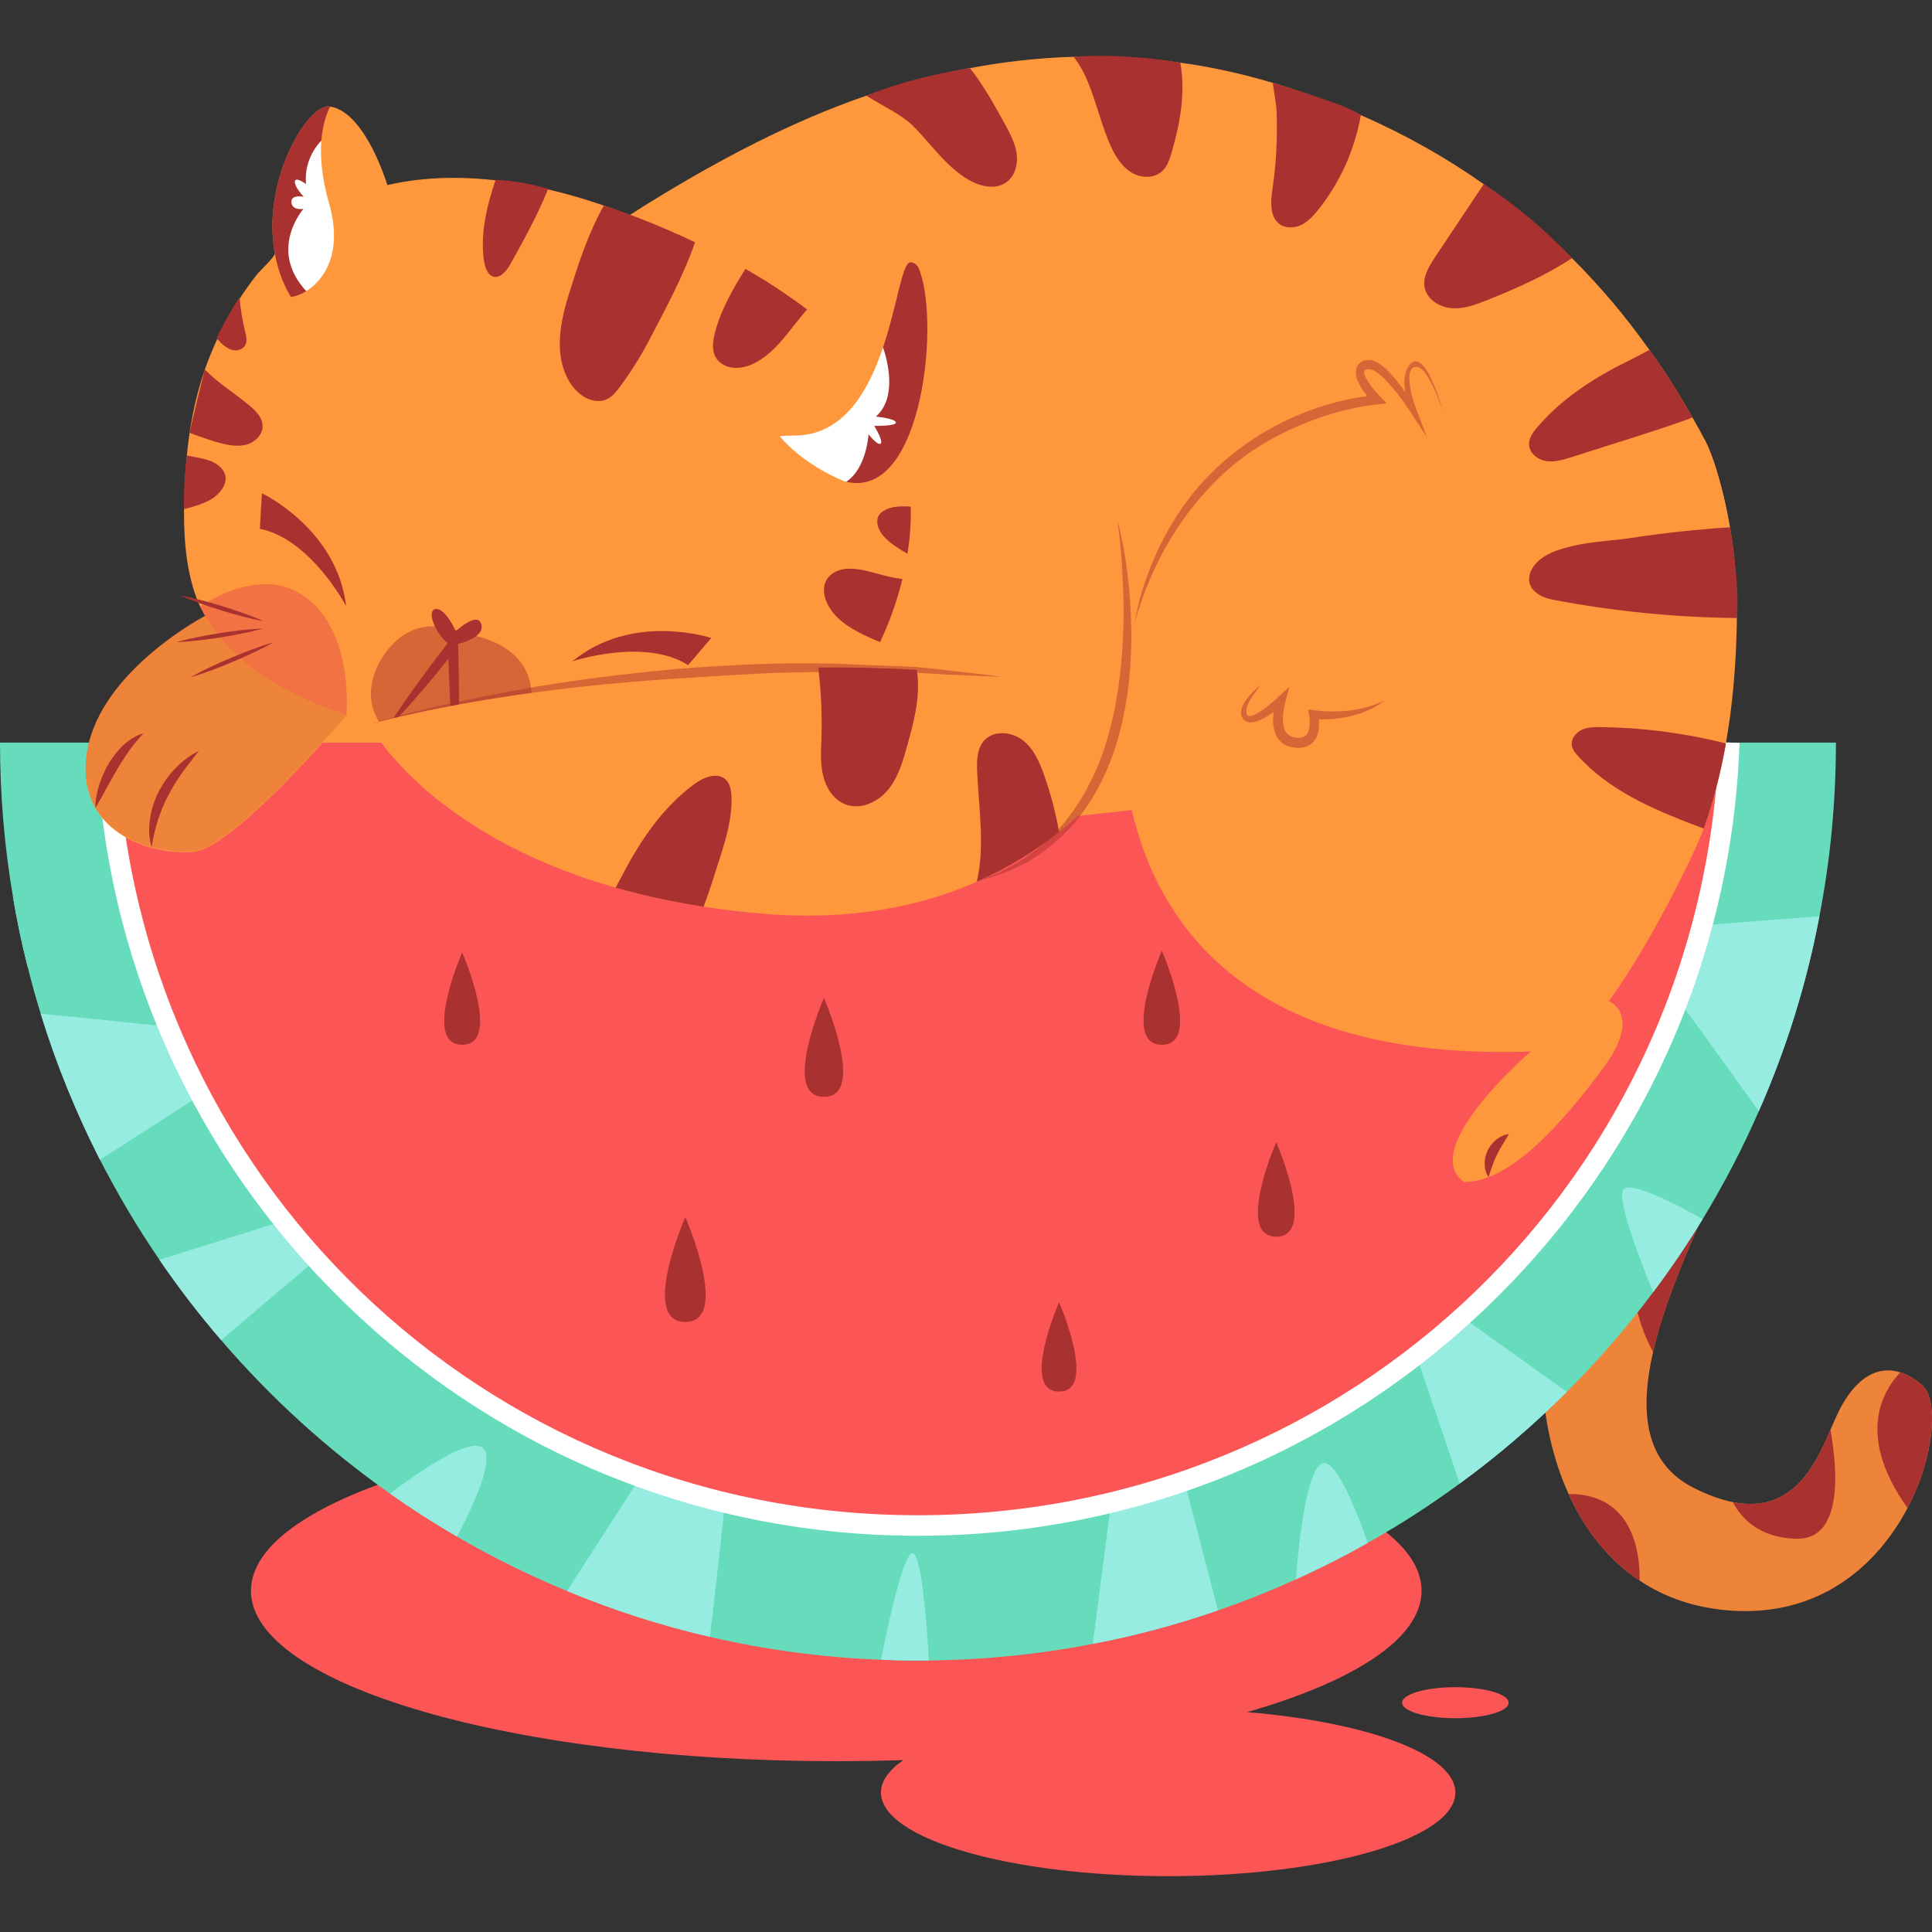 <?xml version="1.0" encoding="UTF-8"?>
<!-- Generator: Adobe Illustrator 25.2.3, SVG Export Plug-In . SVG Version: 6.00 Build 0)  -->
<svg xmlns="http://www.w3.org/2000/svg" xmlns:xlink="http://www.w3.org/1999/xlink" version="1.1" id="Capa_1" x="0px" y="0px" viewBox="0 0 512 512" style="enable-background:new 0 0 512 512;" xml:space="preserve" width="512" height="512">
<rect x="0" y="0" width="512" height="512" fill="#333333" stroke="none"/>
<g>
	<g>
		<path style="fill:#97ECE2;" d="M25.264,248.665c0.222,1.78-11.198,5.612-17.897,7.688c-1.557-6.081-2.868-12.261-3.906-18.54    C7.49,239.42,24.992,246.44,25.264,248.665z"/>
	</g>
	<g>
		<g>
			<path style="fill:#FB5555;" d="M330.495,453.731c28.532-8.192,46.234-19.574,46.234-32.164     c0-24.948-69.446-45.172-155.112-45.172S66.506,396.619,66.506,421.567c0,24.948,69.446,45.172,155.112,45.172     c6.025,0,11.958-0.111,17.803-0.305c-3.834,2.647-5.956,5.556-5.956,8.609c0,12.241,34.077,22.165,76.112,22.165     s76.112-9.924,76.112-22.165C385.69,464.914,362.355,456.379,330.495,453.731z"/>
		</g>
		<g>
			<path style="fill:#FB5555;" d="M385.69,447.121c-7.799,0-14.122,1.841-14.122,4.112c0,2.271,6.322,4.113,14.122,4.113     c7.799,0,14.122-1.841,14.122-4.113C399.812,448.962,393.489,447.121,385.69,447.121z"/>
		</g>
	</g>
	<g>
		<path style="fill:#FF983D;" d="M82.46,166.554c-1.272,2.171-10.272,46.536-10.272,46.536l40.668,8.139l20.571-15.639    l-4.161-43.046L82.46,166.554z"/>
	</g>
	<g>
		<g>
			<path style="fill:#FF983D;" d="M505.511,399.636c-7.843,14.921-23.019,28.852-46.859,27.181     c-9.486-0.68-17.498-3.511-24.123-7.956c-8.41-5.521-14.61-13.619-18.829-22.934c-8.664-19.027-9.06-43.292-3.171-62.007     c11.043-35.109,51.984-101.363,51.984-101.363s7.135,44.169-7.135,76.023c-2.039,4.502-4.162,9.202-6.286,13.958     c-5.323,11.977-10.448,24.435-13.024,35.732c0,0,0,0,0,0.028c-3.624,15.941-2.209,29.503,10.844,36.043     c3.822,1.925,7.22,3.115,10.278,3.738h0.028c15.658,3.086,21.66-9.344,25.879-19.168c0.538-1.189,1.019-2.35,1.501-3.426     c4.105-9.202,10.164-13.987,16.988-11.779h0.028c1.869,0.566,3.794,1.671,5.719,3.341     C513.75,370.812,512.816,385.649,505.511,399.636z"/>
		</g>
		<g style="opacity:0.2;">
			<path style="fill:#A9312F;" d="M505.511,399.636c-7.843,14.921-23.019,28.852-46.859,27.181     c-9.486-0.68-17.498-3.511-24.123-7.956c-8.41-5.521-14.61-13.619-18.829-22.934c-8.664-19.027-9.06-43.292-3.171-62.007     c11.043-35.109,51.984-101.363,51.984-101.363s7.135,44.169-7.135,76.023c-2.039,4.502-4.162,9.202-6.286,13.958     c-5.323,11.977-10.448,24.435-13.024,35.732c0,0,0,0,0,0.028c-3.624,15.941-2.209,29.503,10.844,36.043     c3.822,1.925,7.22,3.115,10.278,3.738h0.028c15.658,3.086,21.66-9.344,25.879-19.168c0.538-1.189,1.019-2.35,1.501-3.426     c4.105-9.202,10.164-13.987,16.988-11.779h0.028c1.869,0.566,3.794,1.671,5.719,3.341     C513.75,370.812,512.816,385.649,505.511,399.636z"/>
		</g>
		<g>
			<path style="fill:#A9312F;" d="M505.511,399.636c-13.336-18.687-7.05-30.466-1.925-35.93h0.028     c1.869,0.566,3.794,1.671,5.719,3.341C513.75,370.812,512.816,385.649,505.511,399.636z"/>
		</g>
		<g>
			<path style="fill:#A9312F;" d="M476.093,407.79c-9.768-0.227-14.554-5.295-16.875-9.712c15.658,3.086,21.66-9.344,25.879-19.168     C486.994,389.67,488.438,408.045,476.093,407.79z"/>
		</g>
		<g>
			<path style="fill:#A9312F;" d="M434.529,418.861c-8.41-5.521-14.61-13.619-18.829-22.934     C432.66,395.87,434.613,411.103,434.529,418.861z"/>
		</g>
		<g>
			<path style="fill:#A9312F;" d="M451.092,322.537c-5.323,11.977-10.448,24.435-13.024,35.732     c-3.171-5.861-7.164-16.195-3.539-26.87C437.898,321.405,445.627,321.207,451.092,322.537z"/>
		</g>
	</g>
	<g>
		<path style="fill:#67DCBC;" d="M486.539,196.803c0,15.722-1.483,31.098-4.375,46.004c-3.411,18.021-8.85,35.325-16.068,51.69    c-4.326,9.888-9.319,19.455-14.881,28.601c-4.079,6.674-8.43,13.126-13.101,19.331c-6.996,9.369-14.634,18.194-22.891,26.426    c-8.825,8.8-18.293,16.958-28.379,24.3c-7.787,5.735-15.919,10.976-24.374,15.722c-6.18,3.51-12.533,6.724-19.035,9.666    c-6.724,3.041-13.621,5.809-20.666,8.232c-10.728,3.708-21.803,6.699-33.174,8.874c-14.091,2.744-28.601,4.227-43.433,4.4    c-0.964,0.025-1.928,0.025-2.892,0.025c-3.288,0-6.551-0.074-9.789-0.223c-15.524-0.593-30.677-2.645-45.336-6.056    c-13.052-3.016-25.709-7.094-37.871-12.162c-10.086-4.153-19.826-8.973-29.17-14.412c-6.081-3.56-12.014-7.342-17.749-11.396    c-16.562-11.668-31.592-25.338-44.743-40.664c-5.834-6.798-11.297-13.893-16.365-21.309c-5.785-8.479-11.05-17.329-15.747-26.5    c0,0-0.025-0.05-0.074-0.124c-6.254-12.31-11.52-25.19-15.648-38.588c-1.236-4.054-2.398-8.133-3.411-12.286    c-1.557-6.081-2.868-12.261-3.906-18.54C1.187,224.489,0,210.77,0,196.803H486.539z"/>
	</g>
	<g>
		<path style="fill:#97ECE2;" d="M246.162,440.047c-0.964,0.025-1.928,0.025-2.892,0.025c-3.288,0-6.551-0.074-9.789-0.223    c1.805-9.121,5.76-27.488,8.207-28.205C244.184,410.903,245.618,430.604,246.162,440.047z"/>
	</g>
	<g>
		<path style="fill:#97ECE2;" d="M188.144,433.793c-13.052-3.016-25.709-7.094-37.871-12.162l28.008-43.458    c0,0,14.56,4.153,15.055,5.933C193.681,385.441,190.072,417.28,188.144,433.793z"/>
	</g>
	<g>
		<path style="fill:#97ECE2;" d="M121.103,407.219c-6.081-3.56-12.014-7.342-17.749-11.396c7.589-5.735,21.086-15.129,24.646-12.063    C131.164,386.479,125.652,398.592,121.103,407.219z"/>
	</g>
	<g>
		<path style="fill:#97ECE2;" d="M88.003,330.142c0,0-17.971,15.351-29.392,25.017c-5.834-6.798-11.297-13.893-16.365-21.309    l36.042-11.297L88.003,330.142z"/>
	</g>
	<g>
		<path style="fill:#97ECE2;" d="M61.454,284.633c0,0.371-34.954,22.718-34.954,22.718s-0.025-0.05-0.074-0.124    c-6.254-12.31-11.52-25.19-15.648-38.588c17.477,1.681,44.817,4.623,44.817,4.623S61.355,284.336,61.454,284.633z"/>
	</g>
	<g>
		<path style="fill:#97ECE2;" d="M322.769,426.773c-10.728,3.708-21.803,6.699-33.174,8.874l4.82-37.129l18.318-10.432    L322.769,426.773z"/>
	</g>
	<g>
		<path style="fill:#97ECE2;" d="M362.469,408.875c-6.18,3.51-12.533,6.724-19.035,9.666c0.816-10.951,2.818-27.513,6.477-30.455    C353.372,385.293,358.959,398.864,362.469,408.875z"/>
	</g>
	<g>
		<path style="fill:#97ECE2;" d="M415.222,368.854c-8.825,8.8-18.293,16.958-28.379,24.3l-12.805-37.846l11.643-7.564    L415.222,368.854z"/>
	</g>
	<g>
		<path style="fill:#97ECE2;" d="M451.214,323.097c-4.079,6.674-8.43,13.126-13.101,19.331c-2.818-6.847-9.913-24.695-7.886-27.217    C432.254,312.69,445.924,320.106,451.214,323.097z"/>
	</g>
	<g>
		<path style="fill:#97ECE2;" d="M482.164,242.807c-3.411,18.021-8.85,35.325-16.068,51.69    c-7.268-10.234-21.506-29.862-21.531-29.862c0.222,0,8.726-19.578,8.726-19.578L482.164,242.807z"/>
	</g>
	<g>
		<g>
			<path style="fill:#FB5555;" d="M458.274,196.794c-4.049,115.265-98.758,207.483-215.014,207.483S32.294,312.059,28.245,196.794"/>
		</g>
		<g>
			<path style="fill:#FFFFFF;" d="M243.261,404.631c-56.224,0-109.435-21.527-149.832-60.616     c-40.297-38.994-63.572-91.273-65.536-147.208l0.708-0.025c4.078,116.154,98.369,207.141,214.661,207.141     c116.29,0,210.581-90.987,214.66-207.141l0.708,0.025c-1.966,55.935-25.24,108.214-65.538,147.208     C352.696,383.104,299.484,404.631,243.261,404.631z"/>
		</g>
	</g>
	<g>
		<path style="fill:#FFFFFF;" d="M243.261,406.999c-56.841,0-110.638-21.764-151.478-61.284    c-40.74-39.421-64.272-92.277-66.256-148.825l5.44-0.191C35,311.572,128.249,401.554,243.261,401.554    c115.009,0,208.258-89.982,212.294-204.855l5.44,0.191c-1.986,56.551-25.516,109.404-66.256,148.825    C353.898,385.234,300.102,406.999,243.261,406.999z"/>
	</g>
	<g>
		<path style="fill:#FF983D;" d="M466.287,150.699c0,0.028,0,0.028,0,0.057c0,0-0.028-0.085-0.085-0.255    C466.231,150.558,466.259,150.643,466.287,150.699z"/>
	</g>
	<g>
		<g>
			<g>
				<path style="fill:#FF983D;" d="M54.465,163.158c0,0-27.679,14.38-31.354,35.807c-3.675,21.427,16.776,27.96,28.397,26.735      c11.621-1.225,45.404-41.894,45.404-41.894L54.465,163.158z"/>
			</g>
			<g style="opacity:0.2;">
				<path style="fill:#A9312F;" d="M54.465,162.976c0,0-27.679,14.381-31.354,35.807c-3.675,21.427,16.776,27.96,28.397,26.735      s45.404-41.893,45.404-41.893L54.465,162.976z"/>
			</g>
		</g>
		<g>
			<path style="fill:#A9312F;" d="M40.207,224.488c-0.799-2.415-0.814-5.041-0.441-7.562c0.366-2.539,1.214-5,2.359-7.299     c1.246-2.241,2.679-4.394,4.513-6.168c1.763-1.83,3.833-3.331,6.061-4.494c-1.509,2.038-3.068,3.883-4.434,5.86     c-1.407,1.94-2.614,3.975-3.722,6.049c-1.094,2.085-1.967,4.271-2.714,6.525C41.11,219.665,40.538,221.996,40.207,224.488z"/>
		</g>
		<g>
			<path style="fill:#A9312F;" d="M25.274,214.135c-0.018-2.088,0.403-4.118,1.007-6.081c0.597-1.971,1.462-3.854,2.485-5.659     c1.089-1.767,2.356-3.448,3.885-4.884c1.547-1.414,3.355-2.587,5.345-3.194c-1.383,1.57-2.608,3.049-3.757,4.605     c-1.093,1.598-2.155,3.19-3.131,4.859C29.125,207.115,27.383,210.582,25.274,214.135z"/>
		</g>
	</g>
	<g>
		<g>
			<path style="fill:#FF983D;" d="M458.36,139.742c-0.68-4.36-1.586-8.636-2.775-12.77c-1.019-3.568-2.265-6.994-3.737-10.278     c-0.028-0.028-0.028-0.085-0.057-0.113c-1.048-2.01-2.124-3.992-3.256-5.946c-2.265-3.992-4.643-7.928-7.192-11.779     c-1.359-2.067-2.775-4.105-4.247-6.144c-6.059-8.551-12.883-16.705-20.499-24.293c-7.107-7.05-14.865-13.619-23.387-19.621     c-9.853-6.937-20.669-13.081-32.561-18.291c-6.994-3.058-14.355-5.804-22.113-8.183c-0.425-0.142-0.821-0.255-1.246-0.368     c-8.324-2.492-16.507-4.247-24.491-5.351c-9.74-1.387-19.168-1.84-28.257-1.557c-9.598,0.283-18.8,1.359-27.492,3.001     c-9.853,1.84-19.055,4.388-27.464,7.305c-20.019,6.914-38.927,16.94-56.938,28c-1.525,0.937-3.029,1.906-4.534,2.875     c-0.322,0.208-1.184,0.738-1.184,0.738s-1.011-0.343-1.562-0.554c-19.273-7.39-42.237-12.112-62.699-7.372     c-3.746-11.319-9.13-19.863-15.177-20.798c-0.115-0.022-0.24-0.039-0.352-0.047c-5.458-0.581-17.883,19.377-14.306,38.985     c0.135,0.741-4.059,4.686-4.715,5.525c-1.67,2.135-3.25,4.339-4.719,6.617c-2.935,4.55-5.447,9.372-7.507,14.379     c-4.575,11.12-6.355,22.67-6.917,34.607c-0.449,9.523-0.392,19.706,2.634,28.845c0.401,1.21,0.862,2.4,1.416,3.548     c4.995,10.344,15.887,21.462,38.799,28.68c0.58,0.194,1.192,0.387,1.805,0.58c0.032,0,0.032,0,0.033-0.004     c3.127,1.675,6.292,3.201,9.493,4.579c8.493,3.688,17.172,6.407,25.591,8.344c3.539,0.857,7.04,1.565,10.43,2.123     c8.903,1.564,17.284,2.309,24.399,2.682c1.954,0.102,3.805,0.169,5.562,0.211l37.117,16.871l93.69-10.08l119.654-12.854     l37.119-3.992c0.057-0.311,0.114-0.651,0.142-0.963c1.557-9.57,2.831-21.122,2.973-33.099     C459.945,155.796,459.549,147.641,458.36,139.742z"/>
		</g>
		<g>
			<g>
				<path style="fill:#A9312F;" d="M224.279,127.674L224.279,127.674l-8.324-9.913l12.05-3.821l6.016-21.865      c3.767-11.219,5.046-22.342,7.166-22.533c0.753-0.076,1.437,0.343,2.068,1.105C249.315,83.295,244.9,132.589,224.279,127.674z"/>
			</g>
			<g>
				<path style="fill:#FFFFFF;" d="M231.672,112.856c0,0,2.471,3.981,1.717,4.685c-0.753,0.705-3.223-2.457-3.223-2.457      s-0.456,8.933-5.887,12.59c-0.158-0.019-0.333-0.076-0.491-0.114c0,0-10.547-4.038-17.153-11.961      c1.121-0.114,2.418-0.172,3.872-0.172c13,0,19.605-11.733,23.512-23.352c1.139,3.352,3.855,13.295-1.91,18.323      c0,0,5.029,0.476,5.308,1.524C237.699,112.97,231.672,112.856,231.672,112.856z"/>
			</g>
		</g>
		<g>
			<g>
				<path style="fill:#A9312F;" d="M77.075,78.716c-13.08-22.357,3.515-51.225,10.061-50.521c0.111,0.008,0.237,0.025,0.352,0.047      c-0.932,1.862-1.985,4.799-2.325,9.004l-2.704,20.31L81.161,77.15C79.712,78.06,78.269,78.565,77.075,78.716z"/>
			</g>
			<g>
				<path style="fill:#FFFFFF;" d="M81.161,77.15c-10.246-11.046-0.747-21.793-0.747-21.793s-3.032,0.512-3.185-1.737      c-0.136-2.155,3.007-1.508,3.277-1.454c-0.111-0.124-2.457-2.602-2.366-4.038c0.09-1.477,2.96,0.641,2.96,0.641      c-0.526-5.81,2.425-9.796,4.063-11.523c-0.328,4.243,0.071,9.764,2.065,16.755C90.91,66.853,85.993,74.163,81.161,77.15z"/>
			</g>
		</g>
		<g>
			<path style="fill:#A9312F;" d="M239.151,153.445c-0.228,0.933-0.476,1.886-0.743,2.819c-1.181,4.266-2.724,8.495-4.61,12.666     c-0.152,0.324-0.305,0.666-0.476,1.028c-0.038,0.077-0.057,0.134-0.095,0.21c-0.858-0.343-1.734-0.724-2.572-1.104     c-4.286-1.943-9.009-4.439-11.257-8.8c-0.762-1.466-1.181-3.086-1.009-4.533c0.305-3.048,3.048-4.781,5.962-4.99     c2.933-0.228,6.057,0.743,9.123,1.543C235.342,152.797,237.247,153.217,239.151,153.445z"/>
		</g>
		<g>
			<path style="fill:#A9312F;" d="M241.38,136.379c-0.038,2.133-0.153,4.229-0.362,6.381c-0.057,0.552-0.133,1.085-0.191,1.619     c-0.076,0.552-0.171,1.142-0.248,1.733c-0.038,0.21-0.057,0.42-0.095,0.629c-3.867-2.172-8.323-5.219-7.981-8.895     c0.076-1.085,0.743-1.905,1.696-2.495c1.943-1.2,4.476-1.257,7.161-1.085C241.38,134.97,241.38,135.675,241.38,136.379z"/>
		</g>
		<g>
			<path style="fill:#A9312F;" d="M120.778,167.285c0,0-2.603-6.054-5.265-5.893c-2.663,0.161-0.228,6.982,4.035,9.704     c0,0,8.883-1.53,8.049-5.466C126.761,161.692,120.778,167.285,120.778,167.285z"/>
		</g>
		<g style="opacity:0.48;">
			<path style="fill:#A9312F;" d="M140.144,190.401c-1.341,4.731-4.47,8.977-8.158,11.138c-1.043,0.633-2.123,1.08-3.241,1.341     c-8.419-1.937-17.098-4.656-25.591-8.344c-1.714-1.564-3.166-3.538-4.06-5.997c-2.198-6.109,0.372-12.963,4.88-17.731     c3.091-3.315,7.115-4.88,10.84-4.842c3.39,0.037,6.891,1.229,10.206,2.235c0.149,0.037,0.335,0.074,0.522,0.149c0,0,0,0,0.037,0     c0.484,0.149,0.931,0.298,1.415,0.41c4.395,1.155,9.387,3.725,11.957,8.158C141.038,180.493,141.523,185.633,140.144,190.401z"/>
		</g>
		<g style="opacity:0.48;">
			<path style="fill:#E54949;" d="M186.083,207.492c-0.129,0.032-0.29,0.032-0.451,0.032c-2.739,0.226-10.924,0.709-22.042,0.161     c-7.122-0.355-15.5-1.128-24.426-2.675c1.096-3.577,4.125-6.542,8.25-7.766c4.447-1.321,9.571-1.225,12.954-1.063     c7.379,0.29,14.952,2.03,21.301,6.09C183.634,203.528,185.116,205.365,186.083,207.492z"/>
		</g>
		<g>
			<path style="fill:#A9312F;" d="M50.29,114.733c0,0,5.18,1.943,7.866,2.629c2.324,0.609,4.8,1.085,7.124,0.476     c2.323-0.628,4.419-2.666,4.305-5.085c-0.077-2.152-1.771-3.867-3.448-5.238c-3.867-3.276-8.343-5.954-11.886-9.611     C54.252,97.903,50.307,113.734,50.29,114.733z"/>
		</g>
		<g>
			<path style="fill:#A9312F;" d="M48.771,134.888c2.513-0.548,6.285-1.675,8.218-3.286c1.805-1.45,3.255-3.609,2.675-5.768     c-0.451-1.611-1.934-2.836-3.577-3.545c-1.643-0.709-3.448-0.967-5.22-1.321c-0.451-0.096-0.926-0.188-1.345-0.285     C49.521,120.683,48.576,126.766,48.771,134.888z"/>
		</g>
		<g>
			<path style="fill:#A9312F;" d="M64.841,91.744c-0.705,0.971-2.095,1.295-3.276,1.009c-1.181-0.305-2.171-1.085-3.067-1.943     c-0.381-0.381-0.743-0.781-1.085-1.181c0.191-0.419,0.381-0.819,0.59-1.257c1.619-3.314,3.428-6.514,5.41-9.542     c0.019-0.038,0.057-0.076,0.076-0.114c0.21,3.028,0.705,6.019,1.429,8.952C65.28,89.02,65.622,90.582,64.841,91.744z"/>
		</g>
		<g>
			<g>
				<path style="fill:#A9312F;" d="M172.057,198.435c3.166,2.522,6.084,5.291,8.94,8.122c2.833,2.856,5.602,5.773,8.122,8.942      c-3.168-2.52-6.086-5.29-8.941-8.122C177.348,204.519,174.578,201.601,172.057,198.435z"/>
			</g>
			<g>
				<path style="fill:#A9312F;" d="M196.039,209.933c-3.559-1.618-6.937-3.536-10.271-5.529c-3.315-2.022-6.585-4.12-9.672-6.521      c3.561,1.616,6.939,3.535,10.271,5.529C189.681,205.436,192.951,207.534,196.039,209.933z"/>
			</g>
			<g>
				<path style="fill:#A9312F;" d="M200.109,196.582c-3.908,0.111-7.786-0.126-11.656-0.449c-3.867-0.359-7.726-0.805-11.554-1.604      c3.908-0.115,7.786,0.123,11.656,0.45C192.422,195.339,196.281,195.786,200.109,196.582z"/>
			</g>
		</g>
		<g>
			<g style="opacity:0.1;">
				<path style="fill:#A9312F;" d="M144.282,159.382C143.932,159.547,144.282,159.382,144.282,159.382L144.282,159.382z"/>
			</g>
		</g>
		<g>
			<path style="fill:#A9312F;" d="M184.199,64.203c-3.151,9.065-7.825,17.64-12.216,26.059c-2.247,4.261-4.804,8.342-7.645,12.164     c-0.904,1.214-1.859,2.428-3.099,3.151c-2.273,1.317-5.062,0.646-7.103-0.852c-3.693-2.66-5.578-7.619-5.759-12.551     c-0.233-4.933,1.033-9.866,2.505-14.618c2.118-6.766,4.959-15.728,9.143-23.063h0.026c5.837,1.885,11.648,4.132,17.278,6.586     c0.542,0.232,1.059,0.465,1.601,0.723c1.188,0.517,2.376,1.033,3.513,1.575c0.284,0.129,0.568,0.259,0.852,0.413     C183.605,63.919,183.915,64.074,184.199,64.203z"/>
		</g>
		<g>
			<path style="fill:#A9312F;" d="M213.874,81.998c-0.413,0.491-0.827,0.956-1.213,1.446c-2.66,3.177-5.062,6.663-8.032,9.452     c-2.944,2.763-6.586,4.855-10.227,4.571c-2.17-0.181-4.365-1.395-5.139-3.693c-0.568-1.73-0.284-3.693,0.18-5.527     c1.524-5.992,4.7-11.544,8.109-16.994c0.724,0.414,1.421,0.827,2.092,1.24c1.033,0.568,2.04,1.188,3.021,1.808     c2.609,1.627,5.088,3.28,7.438,4.959c0.62,0.413,1.188,0.826,1.782,1.24c0.387,0.31,0.801,0.594,1.188,0.904     C213.331,81.585,213.615,81.791,213.874,81.998z"/>
		</g>
		<g>
			<path style="fill:#A9312F;" d="M145.267,50.056c-2.738,6.767-6.225,13.171-9.737,19.473c-1.085,1.989-2.763,4.261-4.726,3.796     c-1.627-0.387-2.324-2.583-2.583-4.494c-0.955-7.154,0.827-14.36,3.125-21.178C131.346,47.654,137.621,47.762,145.267,50.056z"/>
		</g>
		<g>
			<path style="fill:#A9312F;" d="M151.698,175.257c0,0,19.074-6.36,30.669,1.006l6.128-7.191     C188.494,169.071,167.615,162.129,151.698,175.257z"/>
		</g>
		<g>
			<path style="fill:#A9312F;" d="M91.729,160.613c0,0-9.391-17.778-22.861-20.468l0.541-9.433     C69.408,130.713,89.297,140.124,91.729,160.613z"/>
		</g>
		<g style="opacity:0.48;">
			<path style="fill:#E54949;" d="M91.857,188.962c0,0.161-0.032,0.29-0.032,0.419c-22.912-7.219-33.804-18.336-38.799-28.68     c1.515-0.967,3.255-1.966,5.188-2.868c6.477-3.029,14.856-4.93,22.074-0.065C92.083,165.696,92.147,183.323,91.857,188.962z"/>
		</g>
		<g>
			<g>
				<path style="fill:#A9312F;" d="M50.343,179.541c3.53-1.98,7.196-3.637,10.896-5.214c3.713-1.545,7.461-3.009,11.345-4.146      c-3.529,1.983-7.195,3.639-10.896,5.214C57.974,176.938,54.227,178.401,50.343,179.541z"/>
			</g>
			<g>
				<path style="fill:#A9312F;" d="M46.723,170.184c3.765-1.055,7.585-1.764,11.418-2.387c3.839-0.589,7.691-1.091,11.598-1.243      c-3.764,1.058-7.584,1.766-11.417,2.387C54.483,169.528,50.63,170.029,46.723,170.184z"/>
			</g>
			<g>
				<path style="fill:#A9312F;" d="M47.601,157.759c3.846,0.707,7.588,1.751,11.305,2.877c3.706,1.158,7.387,2.402,10.963,3.984      c-3.846-0.705-7.588-1.749-11.304-2.877C54.858,160.581,51.178,159.338,47.601,157.759z"/>
			</g>
		</g>
	</g>
	<g>
		<path style="fill:#A9312F;" d="M101.969,193.664c2.773-3.995,5.415-8.097,8.297-12.007c2.825-3.955,5.766-7.822,8.724-11.672    l2.337-3.041l0.095,3.838c0.303,12.196,0.391,24.398-0.357,36.623c-1.415-12.166-1.996-24.354-2.36-36.549l2.432,0.796    c-3.005,3.821-6.041,7.616-9.211,11.307c-1.572,1.856-3.188,3.677-4.822,5.483C105.403,190.19,103.837,192.069,101.969,193.664z"/>
	</g>
	<g>
		<path style="fill:#A9312F;" d="M122.479,252.417c0,0-10.7,24.457,0,24.457C133.18,276.875,122.479,252.417,122.479,252.417z"/>
	</g>
	<g>
		<path style="fill:#A9312F;" d="M307.893,251.967c0,0-10.897,24.908,0,24.908C318.79,276.875,307.893,251.967,307.893,251.967z"/>
	</g>
	<g>
		<path style="fill:#A9312F;" d="M338.212,302.694c0,0-10.954,25.038,0,25.038C349.165,327.732,338.212,302.694,338.212,302.694z"/>
	</g>
	<g>
		<path style="fill:#A9312F;" d="M218.352,264.478c0,0-11.458,26.19,0,26.19C229.81,290.669,218.352,264.478,218.352,264.478z"/>
	</g>
	<g>
		<path style="fill:#A9312F;" d="M280.663,345.102c0,0-10.359,23.677,0,23.677C291.021,368.779,280.663,345.102,280.663,345.102z"/>
	</g>
	<g>
		<path style="fill:#A9312F;" d="M181.61,322.56c0,0-12.153,27.777,0,27.777S181.61,322.56,181.61,322.56z"/>
	</g>
	<g>
		<path style="fill:#A9312F;" d="M384.136,242.663c0,0-8.141,18.609,0,18.609C392.277,261.271,384.136,242.663,384.136,242.663z"/>
	</g>
	<g>
		<path style="fill:#A9312F;" d="M266.647,48.345c-2.831,1.982-6.767,1.104-9.768-0.595c-6.116-3.454-10.108-9.598-15.091-14.553    c-2.831-2.803-7.928-5.125-12.203-7.843c8.378-3.371,17.621-5.73,27.464-7.305c3.596,4.559,6.427,9.684,9.23,14.78    c1.359,2.492,2.746,5.068,3.143,7.871C269.818,43.532,268.969,46.703,266.647,48.345z"/>
	</g>
	<g>
		<path style="fill:#A9312F;" d="M310.505,40.389c-0.538,1.869-1.189,3.822-2.662,5.097c-2.18,1.925-5.663,1.699-8.098,0.17    c-2.463-1.557-4.077-4.134-5.294-6.767c-2.548-5.465-3.766-11.439-6.088-17.017c-0.963-2.407-2.237-4.729-3.822-6.824    c8.914-0.634,18.371-0.08,28.257,1.557C314.214,24.477,312.77,32.659,310.505,40.389z"/>
	</g>
	<g>
		<path style="fill:#A9312F;" d="M360.649,30.507c-1.614,9.061-5.465,17.753-11.212,24.973c-1.246,1.557-2.633,3.115-4.417,4.049    c-1.812,0.906-4.106,1.076-5.776-0.028c-2.831-1.925-2.52-6.116-2.01-9.485c0.991-6.739,1.331-13.591,1.076-20.414    c-0.113-2.293-0.651-4.955-1.019-7.645C337.29,21.957,357.396,27.854,360.649,30.507z"/>
	</g>
	<g>
		<path style="fill:#A9312F;" d="M416.597,68.419c-6.937,4.559-14.752,8.041-22.453,11.099c-3.03,1.218-6.201,2.407-9.457,2.152    c-3.256-0.255-6.597-2.378-7.164-5.578c-0.481-2.803,1.161-5.493,2.718-7.843c4.332-6.484,8.636-12.996,12.968-19.451    C401.943,54.483,409.801,61.225,416.597,68.419z"/>
	</g>
	<g style="opacity:0.48;">
		<g>
			<path style="fill:#A9312F;" d="M382.28,108.729c-1.27-3.566-2.572-7.193-4.843-10.221c-0.605-0.807-1.896-1.64-2.917-1.09     c-1.336,0.719-1.031,3.237-0.908,4.437c0.262,2.24,0.931,4.512,1.738,6.635l2.815,7.398l-4.336-6.654     c-1.321-2.028-2.761-4.027-4.295-5.899c-1.539-1.836-3.181-3.723-5.038-4.912c-0.754-0.483-2.798-1.108-2.987,0.182     c-0.123,0.84,0.937,2.325,1.353,2.969c0.821,1.269,1.832,2.414,2.878,3.501l1.776,1.846l-2.584,0.271     c-7.601,0.797-15.213,3.14-22.266,6.306c-7.078,3.191-13.706,7.467-19.317,12.857c-10.075,9.68-16.992,21.34-21.409,34.565     c-0.624,1.87-1.194,3.757-1.708,5.66c0.794-2.939,1.254-5.958,2.116-8.891c0.877-2.987,1.915-5.928,3.117-8.801     c2.392-5.72,5.434-11.178,9.141-16.151c7.532-10.106,17.952-17.949,29.556-22.803c6.539-2.735,13.559-4.619,20.632-5.22     l-0.807,2.116c-1.768-1.935-3.435-3.818-4.448-6.557c-0.59-1.803-0.183-3.749,1.662-4.599c1.509-0.695,3.298-0.12,4.552,0.85     c2.248,1.595,3.787,3.596,5.343,5.581c1.52,2.012,2.893,4.082,4.186,6.246l-1.521,0.743c-0.778-2.32-1.37-4.644-1.567-7.109     c-0.134-1.677,0.269-3.932,1.347-5.268C377.434,91.888,381.75,106.668,382.28,108.729z"/>
		</g>
	</g>
	<g style="opacity:0.48;">
		<g>
			<path style="fill:#A9312F;" d="M269.507,180.06l-6.314-0.562l0.027,0.002l-0.056,0.002h-0.001l-0.027-0.002l-20.775-1.235     l-20.789-0.138c-13.853-0.184-27.701,0.681-41.504,1.794c-13.818,1.038-27.574,2.773-41.3,4.724     c-6.867,0.975-13.702,2.105-20.54,3.333c-6.841,1.137-13.639,2.513-20.444,3.946c13.333-3.939,26.971-6.85,40.66-9.292     c13.701-2.458,27.537-4.113,41.401-5.391c13.88-1.079,27.813-1.739,41.736-1.363l20.868,0.858     c6.933,0.623,13.839,1.544,20.742,2.3l-0.027-0.002l0.056,0.002l0.022,0.001l0.007,0.001L269.507,180.06z"/>
		</g>
	</g>
	<g>
		<path style="fill:#FF983D;" d="M310.279,182.722c0,0-8.126,20.697-29.588,37.771h-0.028c-6.144,4.87-13.336,9.485-21.802,13.194    c-14.865,6.54-33.524,10.391-56.599,8.466c-5.549-0.453-10.816-1.104-15.799-1.869c-8.494-1.302-16.252-3.03-23.302-5.04    c-50.342-14.327-65.377-43.32-65.377-43.32c0.057-0.028,0.113-0.028,0.17-0.057c0.68-0.17,1.359-0.34,2.067-0.51    c0.68-0.17,1.387-0.34,2.095-0.51c3.143-0.793,6.314-1.5,9.542-2.18c0.849-0.198,1.699-0.368,2.577-0.538    c0.51-0.113,1.019-0.227,1.529-0.311c33.269-6.682,69.34-9.032,101.25-9.372c9.089-0.085,17.838-0.028,26.105,0.17    c7.05,0.142,13.732,0.368,19.961,0.651h0.142C291.478,180.513,310.279,182.722,310.279,182.722z"/>
	</g>
	<g>
		<path style="fill:#A9312F;" d="M193.852,211.036c0.227,5.691-1.472,11.269-3.171,16.677c-1.331,4.219-2.69,8.438-4.219,12.571    c-8.494-1.302-16.252-3.03-23.302-5.04c0.623-1.189,1.246-2.322,1.812-3.398c4.757-9.145,10.674-17.923,19.083-24.095    c2.435-1.755,6.003-3.228,8.211-1.189C193.484,207.638,193.768,209.394,193.852,211.036z"/>
	</g>
	<g>
		<path style="fill:#A9312F;" d="M243.26,183.203c-0.227,4.983-1.557,9.825-2.888,14.582c-1.133,4.106-2.378,8.324-5.096,11.609    c-2.718,3.256-7.362,5.323-11.326,3.738c-3.058-1.218-5.04-4.36-5.804-7.56c-0.793-3.228-0.566-6.569-0.453-9.881    c0.17-5.748-0.028-11.524-0.68-17.243c0-0.51-0.057-1.048-0.142-1.557c8.522-0.085,17.243,0.113,26.049,0.623    c0.085,0.368,0.142,0.736,0.198,1.104C243.288,180.145,243.317,181.674,243.26,183.203z"/>
	</g>
	<g>
		<path style="fill:#A9312F;" d="M258.861,233.687c2.237-9.513,0.481-19.65,0.085-29.503c-0.113-2.775,0-5.832,1.84-7.899    c2.492-2.803,7.22-2.435,10.193-0.17c2.973,2.265,4.53,5.889,5.776,9.428c1.727,4.87,3.03,9.881,3.907,14.95    C274.518,225.363,267.327,229.978,258.861,233.687z"/>
	</g>
	<g>
		<path style="fill:#FF983D;" d="M460.285,163.78c0,0.764,0,1.529-0.028,2.265c-0.227,10.193-1.048,20.669-2.888,30.975    c-0.028,0.311-0.085,0.595-0.142,0.906c-1.359,7.361-3.228,14.667-5.719,21.66c-1.954,5.521-13.86,30.286-25.13,45.7    c0,0,9.048,3.594-1.541,17.808c-10.589,14.185-24.322,30.154-36.836,30.154c-12.458-8.777,17.696-34.599,17.696-34.599    c-75.258,2.69-98.9-34.175-105.752-63.961c-4.587-19.678-1.812-36.27-1.812-36.27l71.237,3.029l35.874-28.229l10.504-8.268    l36.043-28.37c0.028,0.028,0.028,0.085,0.057,0.113c3.2,5.861,5.776,18.517,6.002,19.65c0.227,1.133,0.425,2.265,0.623,3.398    c0.396,2.265,0.708,4.502,0.963,6.767C460.087,152.257,460.313,158.032,460.285,163.78z"/>
	</g>
	<g style="opacity:0.48;">
		<g>
			<path style="fill:#A9312F;" d="M296.133,137.809c2.335,9.1,3.417,18.509,3.655,27.939c0.238,9.431-0.623,18.956-3.02,28.176     c-2.365,9.194-6.579,18.102-12.976,25.259c-3.258,3.513-6.999,6.539-11.066,8.991c-4.129,2.369-8.595,4.018-13.132,5.185     c8.804-3.243,16.766-8.444,22.613-15.545c5.742-7.159,9.687-15.646,11.929-24.582c2.388-8.911,3.309-18.198,3.567-27.484     c0.132-4.65,0.021-9.312-0.268-13.969C297.222,147.111,296.753,142.458,296.133,137.809z"/>
		</g>
	</g>
	<g>
		<path style="fill:#FF983D;" d="M466.287,150.699c0,0.028,0,0.028,0,0.057c0,0-0.028-0.085-0.085-0.255    C466.231,150.558,466.259,150.643,466.287,150.699z"/>
	</g>
	<g>
		<path style="fill:#A9312F;" d="M394.497,311.93c-0.749-1.01-1.036-2.254-1.047-3.475c-0.025-1.233,0.272-2.473,0.806-3.599    c1.105-2.228,3.163-3.977,5.606-4.321c-0.581,1.117-1.202,1.986-1.726,2.886c-0.547,0.875-1.006,1.743-1.43,2.618    c-0.464,0.861-0.791,1.78-1.164,2.736C395.193,309.746,394.866,310.751,394.497,311.93z"/>
	</g>
	<g>
		<path style="fill:#A9312F;" d="M448.535,110.635c-4.926,1.869-9.995,3.483-15.034,5.097c-5.663,1.784-11.326,3.596-16.988,5.408    c-2.18,0.679-4.474,1.387-6.739,1.047c-2.265-0.34-4.502-2.123-4.559-4.417c-0.057-1.699,1.019-3.2,2.124-4.474    c6.88-8.126,16.054-13.761,25.511-18.319c1.161-0.566,2.633-1.387,4.247-2.265c1.472,2.039,2.888,4.077,4.247,6.144    C443.891,102.707,446.269,106.643,448.535,110.635z"/>
	</g>
	<g>
		<path style="fill:#A9312F;" d="M460.285,163.78c-0.142,0.028-0.311,0.028-0.453,0c-16.252-0.198-32.476-1.812-48.417-4.87    c-3.397-0.651-6.399-2.662-6.172-5.691c0.028-0.793,0.283-1.671,0.849-2.605c1.727-2.945,5.408-4.644,9.655-5.663    c0.934-0.255,1.897-0.453,2.888-0.651c4.983-0.934,10.221-1.189,13.591-1.727c8.664-1.331,17.384-2.265,26.133-2.831h0.113    C458.473,139.742,461.167,154.66,460.285,163.78z"/>
	</g>
	<g>
		<path style="fill:#A9312F;" d="M457.368,197.021c-0.028,0.311-0.085,0.595-0.142,0.906c-1.359,7.361-3.228,14.667-5.719,21.66    c-11.552-4.332-23.331-9.089-31.91-17.753c-0.481-0.481-0.963-0.963-1.416-1.472c-0.708-0.793-1.416-1.671-1.614-2.718    c-0.311-1.727,0.963-3.454,2.577-4.219c1.586-0.736,3.426-0.764,5.181-0.736c10.929,0.142,21.886,1.557,32.532,4.191    C457.029,196.907,457.199,196.964,457.368,197.021z"/>
	</g>
	<g style="opacity:0.48;">
		<g>
			<path style="fill:#A9312F;" d="M334.188,181.436c-1.134,1.374-2.207,2.801-3.033,4.319c-0.852,1.419-1.251,3.474-0.38,3.91     c0.318,0.175,1.086,0.017,1.789-0.325c0.717-0.337,1.434-0.763,2.125-1.257c1.373-0.982,2.717-2.127,3.953-3.274l3.082-2.862     l-1.111,4.128c-0.478,1.776-0.726,3.772-0.582,5.527c0.099,0.871,0.305,1.698,0.684,2.331c0.396,0.617,0.947,1.001,1.618,1.301     c0.71,0.187,1.624,0.372,2.361,0.237c0.747-0.099,1.286-0.38,1.663-0.919c0.798-1.087,0.885-3.193,0.586-4.904l-0.287-1.638     l1.587,0.209c1.494,0.196,3.129,0.321,4.71,0.319c1.594-0.008,3.192-0.081,4.781-0.274c1.59-0.192,3.17-0.487,4.726-0.917     c1.562-0.424,3.049-1.067,4.545-1.763c-1.301,1.001-2.721,1.896-4.254,2.557c-1.525,0.666-3.106,1.272-4.748,1.62     c-1.634,0.379-3.297,0.657-4.975,0.775c-1.689,0.114-3.338,0.176-5.097,0.01l1.3-1.429c0.262,1.154,0.36,2.212,0.319,3.38     c-0.063,1.14-0.268,2.395-1.042,3.543c-0.754,1.174-2.167,1.914-3.421,2.065c-1.281,0.212-2.417,0.013-3.659-0.315     c-1.226-0.448-2.341-1.347-3.018-2.477c-0.653-1.136-0.895-2.334-1.008-3.476c-0.164-2.305,0.243-4.396,0.909-6.512l1.971,1.266     c-1.413,1.218-2.855,2.298-4.463,3.25c-0.796,0.478-1.644,0.907-2.567,1.252c-0.895,0.277-2.078,0.682-3.347-0.079     c-1.164-0.904-1.149-2.288-0.864-3.229c0.301-0.975,0.801-1.778,1.351-2.513C331.495,183.804,332.775,182.536,334.188,181.436z"/>
		</g>
	</g>
</g>















</svg>
